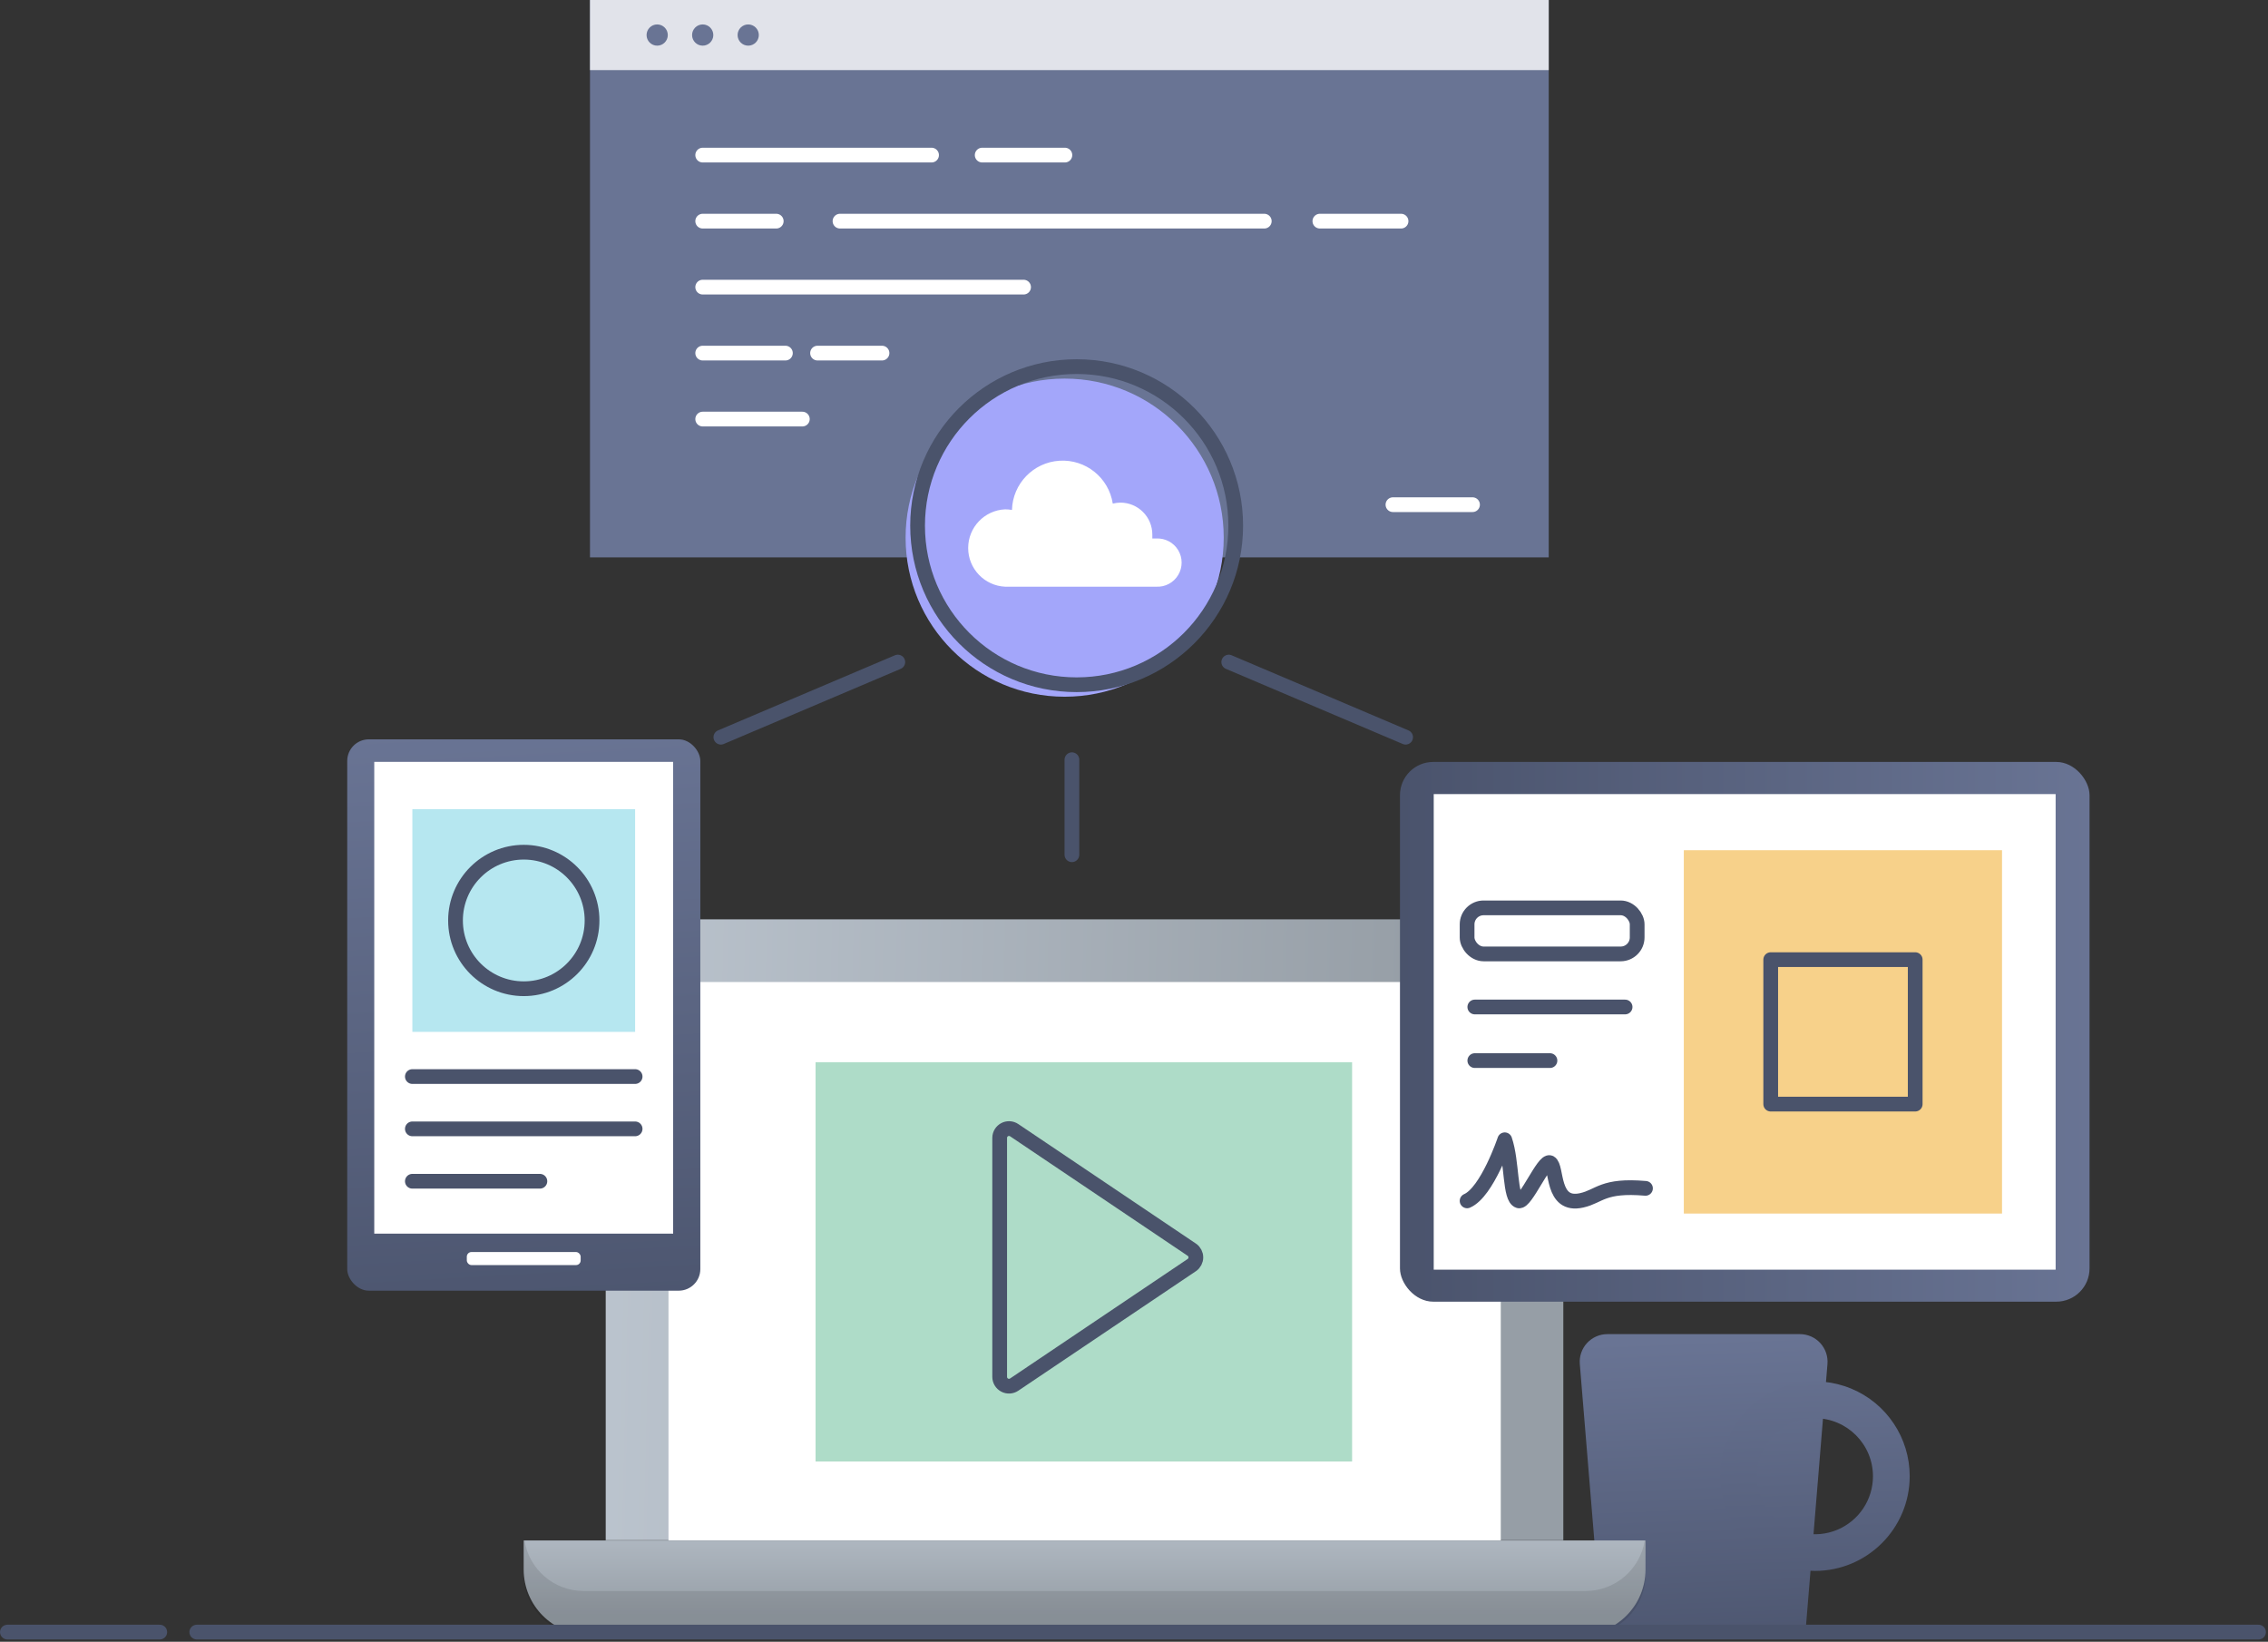 <?xml version="1.0" encoding="UTF-8"?>
<svg width="297px" height="215px" viewBox="0 0 297 215" version="1.1" xmlns="http://www.w3.org/2000/svg" xmlns:xlink="http://www.w3.org/1999/xlink">
    <rect x="0" y="0" width="297" height="215" fill="#333333" stroke="none"/>
    <!-- Generator: Sketch 52.5 (67469) - http://www.bohemiancoding.com/sketch -->
    <title>Untitled 2</title>
    <desc>Created with Sketch.</desc>
    <defs>
        <linearGradient x1="53.559%" y1="115.928%" x2="49.738%" y2="1.562%" id="linearGradient-1">
            <stop stop-color="#4A536C" offset="0%"></stop>
            <stop stop-color="#697494" offset="100%"></stop>
        </linearGradient>
        <linearGradient x1="52.942%" y1="155.882%" x2="47.946%" y2="-24.051%" id="linearGradient-2">
            <stop stop-color="#4A536C" offset="0%"></stop>
            <stop stop-color="#697494" offset="100%"></stop>
        </linearGradient>
        <linearGradient x1="49.871%" y1="-53.441%" x2="50.157%" y2="97.247%" id="linearGradient-3">
            <stop stop-color="#BEC7D1" offset="0%"></stop>
            <stop stop-color="#969EA6" offset="88%"></stop>
        </linearGradient>
        <linearGradient x1="-7.6%" y1="49.133%" x2="97.632%" y2="50.818%" id="linearGradient-4">
            <stop stop-color="#BEC7D1" offset="0%"></stop>
            <stop stop-color="#969EA6" offset="88%"></stop>
        </linearGradient>
        <linearGradient x1="52.271%" y1="112.77%" x2="48.097%" y2="-2.507%" id="linearGradient-5">
            <stop stop-color="#4A536C" offset="0%"></stop>
            <stop stop-color="#697494" offset="100%"></stop>
        </linearGradient>
        <linearGradient x1="0%" y1="50.014%" x2="99.989%" y2="50.014%" id="linearGradient-6">
            <stop stop-color="#4A536C" offset="0%"></stop>
            <stop stop-color="#697494" offset="100%"></stop>
        </linearGradient>
    </defs>
    <g id="Page-1" stroke="none" stroke-width="1" fill="none" fill-rule="evenodd">
        <g id="Asset-3">
            <rect id="Rectangle" fill="#697494" x="77.26" y="0" width="125.55" height="72.99"></rect>
            <rect id="Rectangle" fill="#FFFFFF" opacity="0.8" x="77.26" y="0" width="125.55" height="9.18"></rect>
            <circle id="Oval" fill="#697494" cx="86.06" cy="4.59" r="1.39"></circle>
            <circle id="Oval" fill="#697494" cx="92.02" cy="4.59" r="1.39"></circle>
            <circle id="Oval" fill="#697494" cx="97.98" cy="4.59" r="1.39"></circle>
            <path d="M92.02,20.31 L121.99,20.31" id="Path" stroke="#FFFFFF" stroke-width="1.93" stroke-linecap="round" stroke-linejoin="round"></path>
            <path d="M172.84,28.96 L183.47,28.96" id="Path" stroke="#FFFFFF" stroke-width="1.93" stroke-linecap="round" stroke-linejoin="round"></path>
            <path d="M110,28.96 L165.56,28.96" id="Path" stroke="#FFFFFF" stroke-width="1.93" stroke-linecap="round" stroke-linejoin="round"></path>
            <path d="M92.02,28.96 L101.65,28.96" id="Path" stroke="#FFFFFF" stroke-width="1.93" stroke-linecap="round" stroke-linejoin="round"></path>
            <path d="M92.02,37.6 L134.04,37.6" id="Path" stroke="#FFFFFF" stroke-width="1.93" stroke-linecap="round" stroke-linejoin="round"></path>
            <path d="M107.06,46.24 L115.5,46.24" id="Path" stroke="#FFFFFF" stroke-width="1.93" stroke-linecap="round" stroke-linejoin="round"></path>
            <path d="M92.02,46.24 L102.85,46.24" id="Path" stroke="#FFFFFF" stroke-width="1.93" stroke-linecap="round" stroke-linejoin="round"></path>
            <path d="M92.02,54.88 L105.07,54.88" id="Path" stroke="#FFFFFF" stroke-width="1.93" stroke-linecap="round" stroke-linejoin="round"></path>
            <path d="M182.41,66.09 L192.83,66.09" id="Path" stroke="#FFFFFF" stroke-width="1.93" stroke-linecap="round" stroke-linejoin="round"></path>
            <path d="M128.62,20.31 L139.45,20.31" id="Path" stroke="#FFFFFF" stroke-width="1.93" stroke-linecap="round" stroke-linejoin="round"></path>
            <path d="M150.48,70.57 L150,70.57 C150.01,70.397 150.01,70.223 150,70.05 C149.994,67.74 148.12,65.87 145.81,65.87 C145.473,65.876 145.137,65.919 144.81,66 C144.314,62.583 141.278,60.119 137.832,60.336 C134.387,60.553 131.684,63.378 131.62,66.83 C131.326,66.778 131.028,66.751 130.73,66.75 C128.867,66.667 127.109,67.614 126.152,69.215 C125.196,70.816 125.196,72.814 126.152,74.415 C127.109,76.016 128.867,76.963 130.73,76.88 L150.5,76.88 C152.174,76.786 153.482,75.401 153.482,73.725 C153.482,72.049 152.174,70.664 150.5,70.57 L150.48,70.57 Z" id="Path" fill="#FFFFFF"></path>
            <path d="M236.43,213.76 L209.77,213.76 L206.88,178.63 C206.796,177.621 207.139,176.623 207.825,175.878 C208.511,175.133 209.477,174.709 210.49,174.71 L235.7,174.71 C236.713,174.709 237.679,175.133 238.365,175.878 C239.051,176.623 239.394,177.621 239.31,178.63 L236.43,213.76 Z" id="Path" fill="url(#linearGradient-1)"></path>
            <path d="M237.67,205.72 C232.65,205.72 228.124,202.695 226.204,198.057 C224.283,193.418 225.347,188.08 228.898,184.531 C232.45,180.983 237.789,179.924 242.426,181.848 C247.063,183.772 250.084,188.3 250.08,193.32 C250.069,200.168 244.518,205.714 237.67,205.72 Z M237.67,185.72 C234.596,185.72 231.825,187.572 230.649,190.412 C229.472,193.252 230.122,196.52 232.296,198.694 C234.47,200.868 237.738,201.518 240.578,200.341 C243.418,199.165 245.27,196.394 245.27,193.32 C245.264,189.125 241.865,185.726 237.67,185.72 Z" id="Shape" fill="url(#linearGradient-2)" fill-rule="nonzero"></path>
            <path d="M68.59,201.73 L215.48,201.73 L215.48,205.55 C215.48,210.261 211.661,214.08 206.95,214.08 L77.11,214.08 C72.399,214.08 68.58,210.261 68.58,205.55 L68.58,201.73 L68.59,201.73 Z" id="Path" fill="url(#linearGradient-3)"></path>
            <path d="M207.64,208.35 L76.43,208.35 C72.571,208.352 69.286,205.542 68.69,201.73 L68.59,201.73 L68.59,206.24 C68.59,210.57 72.1,214.08 76.43,214.08 L207.64,214.08 C211.97,214.08 215.48,210.57 215.48,206.24 L215.48,201.73 L215.38,201.73 C214.78,205.54 211.497,208.348 207.64,208.35 Z" id="Path" fill="#000000" opacity="0.1"></path>
            <path d="M84.35,120.39 L199.72,120.39 C202.481,120.39 204.72,122.629 204.72,125.39 L204.72,201.7 L79.32,201.7 L79.32,125.42 C79.312,124.084 79.839,122.799 80.784,121.854 C81.729,120.909 83.014,120.382 84.35,120.39 Z" id="Path" fill="url(#linearGradient-4)"></path>
            <rect id="Rectangle" fill="#FFFFFF" transform="translate(142.035, 165.16) rotate(90) translate(-142.035, -165.16) " x="105.475" y="110.665" width="73.12" height="108.99"></rect>
            <rect id="Rectangle" fill="#AEDCC8" x="106.8" y="139.1" width="70.26" height="52.29"></rect>
            <path d="M130.91,180.32 L130.91,149 C130.915,148.552 131.165,148.142 131.562,147.933 C131.958,147.724 132.438,147.75 132.81,148 L156.08,163.66 C156.407,163.888 156.601,164.262 156.601,164.66 C156.601,165.058 156.407,165.432 156.08,165.66 L132.81,181.32 C132.438,181.57 131.958,181.596 131.562,181.387 C131.165,181.178 130.915,180.768 130.91,180.32 Z" id="Path" stroke="#4A536B" stroke-width="1.93" stroke-linecap="round" stroke-linejoin="round"></path>
            <path d="M25.77,213.73 L295.76,213.73" id="Path" stroke="#4A536B" stroke-width="1.93" stroke-linecap="round" stroke-linejoin="round"></path>
            <path d="M0.97,213.73 L20.92,213.73" id="Path" stroke="#4A536B" stroke-width="1.93" stroke-linecap="round" stroke-linejoin="round"></path>
            <rect id="Rectangle" fill="url(#linearGradient-5)" x="45.47" y="96.82" width="46.24" height="72.2" rx="2.83"></rect>
            <rect id="Rectangle" fill="#FFFFFF" x="49.01" y="99.77" width="39.14" height="61.78"></rect>
            <rect id="Rectangle" fill="#FFFFFF" x="61.13" y="163.96" width="14.91" height="1.71" rx="0.61"></rect>
            <rect id="Rectangle" fill="#B6E7F0" x="54" y="105.96" width="29.17" height="29.17"></rect>
            <path d="M54,140.98 L83.17,140.98" id="Path" stroke="#4A536B" stroke-width="1.93" stroke-linecap="round" stroke-linejoin="round"></path>
            <path d="M54,147.83 L83.17,147.83" id="Path" stroke="#4A536B" stroke-width="1.93" stroke-linecap="round" stroke-linejoin="round"></path>
            <path d="M54,154.69 L70.7,154.69" id="Path" stroke="#4A536B" stroke-width="1.93" stroke-linecap="round" stroke-linejoin="round"></path>
            <circle id="Oval" stroke="#4A536B" stroke-width="1.93" stroke-linecap="round" stroke-linejoin="round" cx="68.59" cy="120.54" r="8.94"></circle>
            <path d="" id="Path" stroke="#4A536B" stroke-width="1.93" stroke-linecap="round" stroke-linejoin="round"></path>
            <path d="M140.37,99.49 L140.37,111.93" id="Path" stroke="#4A536B" stroke-width="1.93" stroke-linecap="round" stroke-linejoin="round" stroke-dasharray="0"></path>
            <path d="" id="Path" stroke="#4A536B" stroke-width="1.93" stroke-linecap="round" stroke-linejoin="round"></path>
            <rect id="Rectangle" fill="url(#linearGradient-6)" x="183.33" y="99.78" width="90.3" height="70.68" rx="4.35"></rect>
            <rect id="Rectangle" fill="#FFFFFF" x="187.75" y="103.99" width="81.44" height="62.28"></rect>
            <path d="M117.57,86.7 L94.4,96.54" id="Path" stroke="#4A536B" stroke-width="1.93" stroke-linecap="round" stroke-linejoin="round" stroke-dasharray="0"></path>
            <path d="M160.91,86.7 L184.07,96.54" id="Path" stroke="#4A536B" stroke-width="1.93" stroke-linecap="round" stroke-linejoin="round" stroke-dasharray="0"></path>
            <rect id="Rectangle" fill="#F7D18A" x="220.5" y="111.34" width="41.67" height="47.58"></rect>
            <rect id="Rectangle" stroke="#4A536B" stroke-width="1.93" stroke-linecap="round" stroke-linejoin="round" x="231.88" y="125.67" width="18.92" height="18.92"></rect>
            <path d="M193.13,131.87 L212.81,131.87" id="Path" stroke="#4A536B" stroke-width="1.93" stroke-linecap="round" stroke-linejoin="round"></path>
            <path d="M193.13,138.89 L202.97,138.89" id="Path" stroke="#4A536B" stroke-width="1.93" stroke-linecap="round" stroke-linejoin="round"></path>
            <rect id="Rectangle" stroke="#4A536B" stroke-width="1.93" stroke-linecap="round" stroke-linejoin="round" x="192.12" y="118.89" width="22.27" height="6.03" rx="2.16"></rect>
            <circle id="Oval" fill="#A3A6FA" cx="139.42" cy="70.41" r="20.83"></circle>
            <circle id="Oval" stroke="#4A536B" stroke-width="1.93" stroke-linecap="round" stroke-linejoin="round" cx="140.99" cy="68.84" r="20.83"></circle>
            <path d="M151.39,70.52 L150.9,70.52 C150.91,70.347 150.91,70.173 150.9,70 C150.9,68.891 150.46,67.828 149.676,67.044 C148.892,66.26 147.829,65.82 146.72,65.82 C146.383,65.825 146.047,65.869 145.72,65.95 C145.197,62.555 142.17,60.119 138.741,60.335 C135.312,60.55 132.614,63.346 132.52,66.78 C132.226,66.728 131.928,66.701 131.63,66.7 C128.92,66.82 126.785,69.052 126.785,71.765 C126.785,74.478 128.92,76.71 131.63,76.83 L151.4,76.83 C152.57,76.896 153.68,76.309 154.284,75.306 C154.889,74.303 154.889,73.047 154.284,72.044 C153.68,71.041 152.57,70.454 151.4,70.52 L151.39,70.52 Z" id="Path" fill="#FFFFFF"></path>
            <path d="M192.12,157.26 C194.75,156.12 197.05,149.26 197.05,149.26 C198.05,152.15 197.67,156.9 198.89,157.26 C199.79,157.51 202.14,151.87 202.97,152.26 C203.97,152.79 203.1,158.11 207.13,157.19 C209.49,156.66 209.88,155.14 215.48,155.62" id="Path" stroke="#4A536B" stroke-width="1.93" stroke-linecap="round" stroke-linejoin="round"></path>
        </g>
    </g>
</svg>